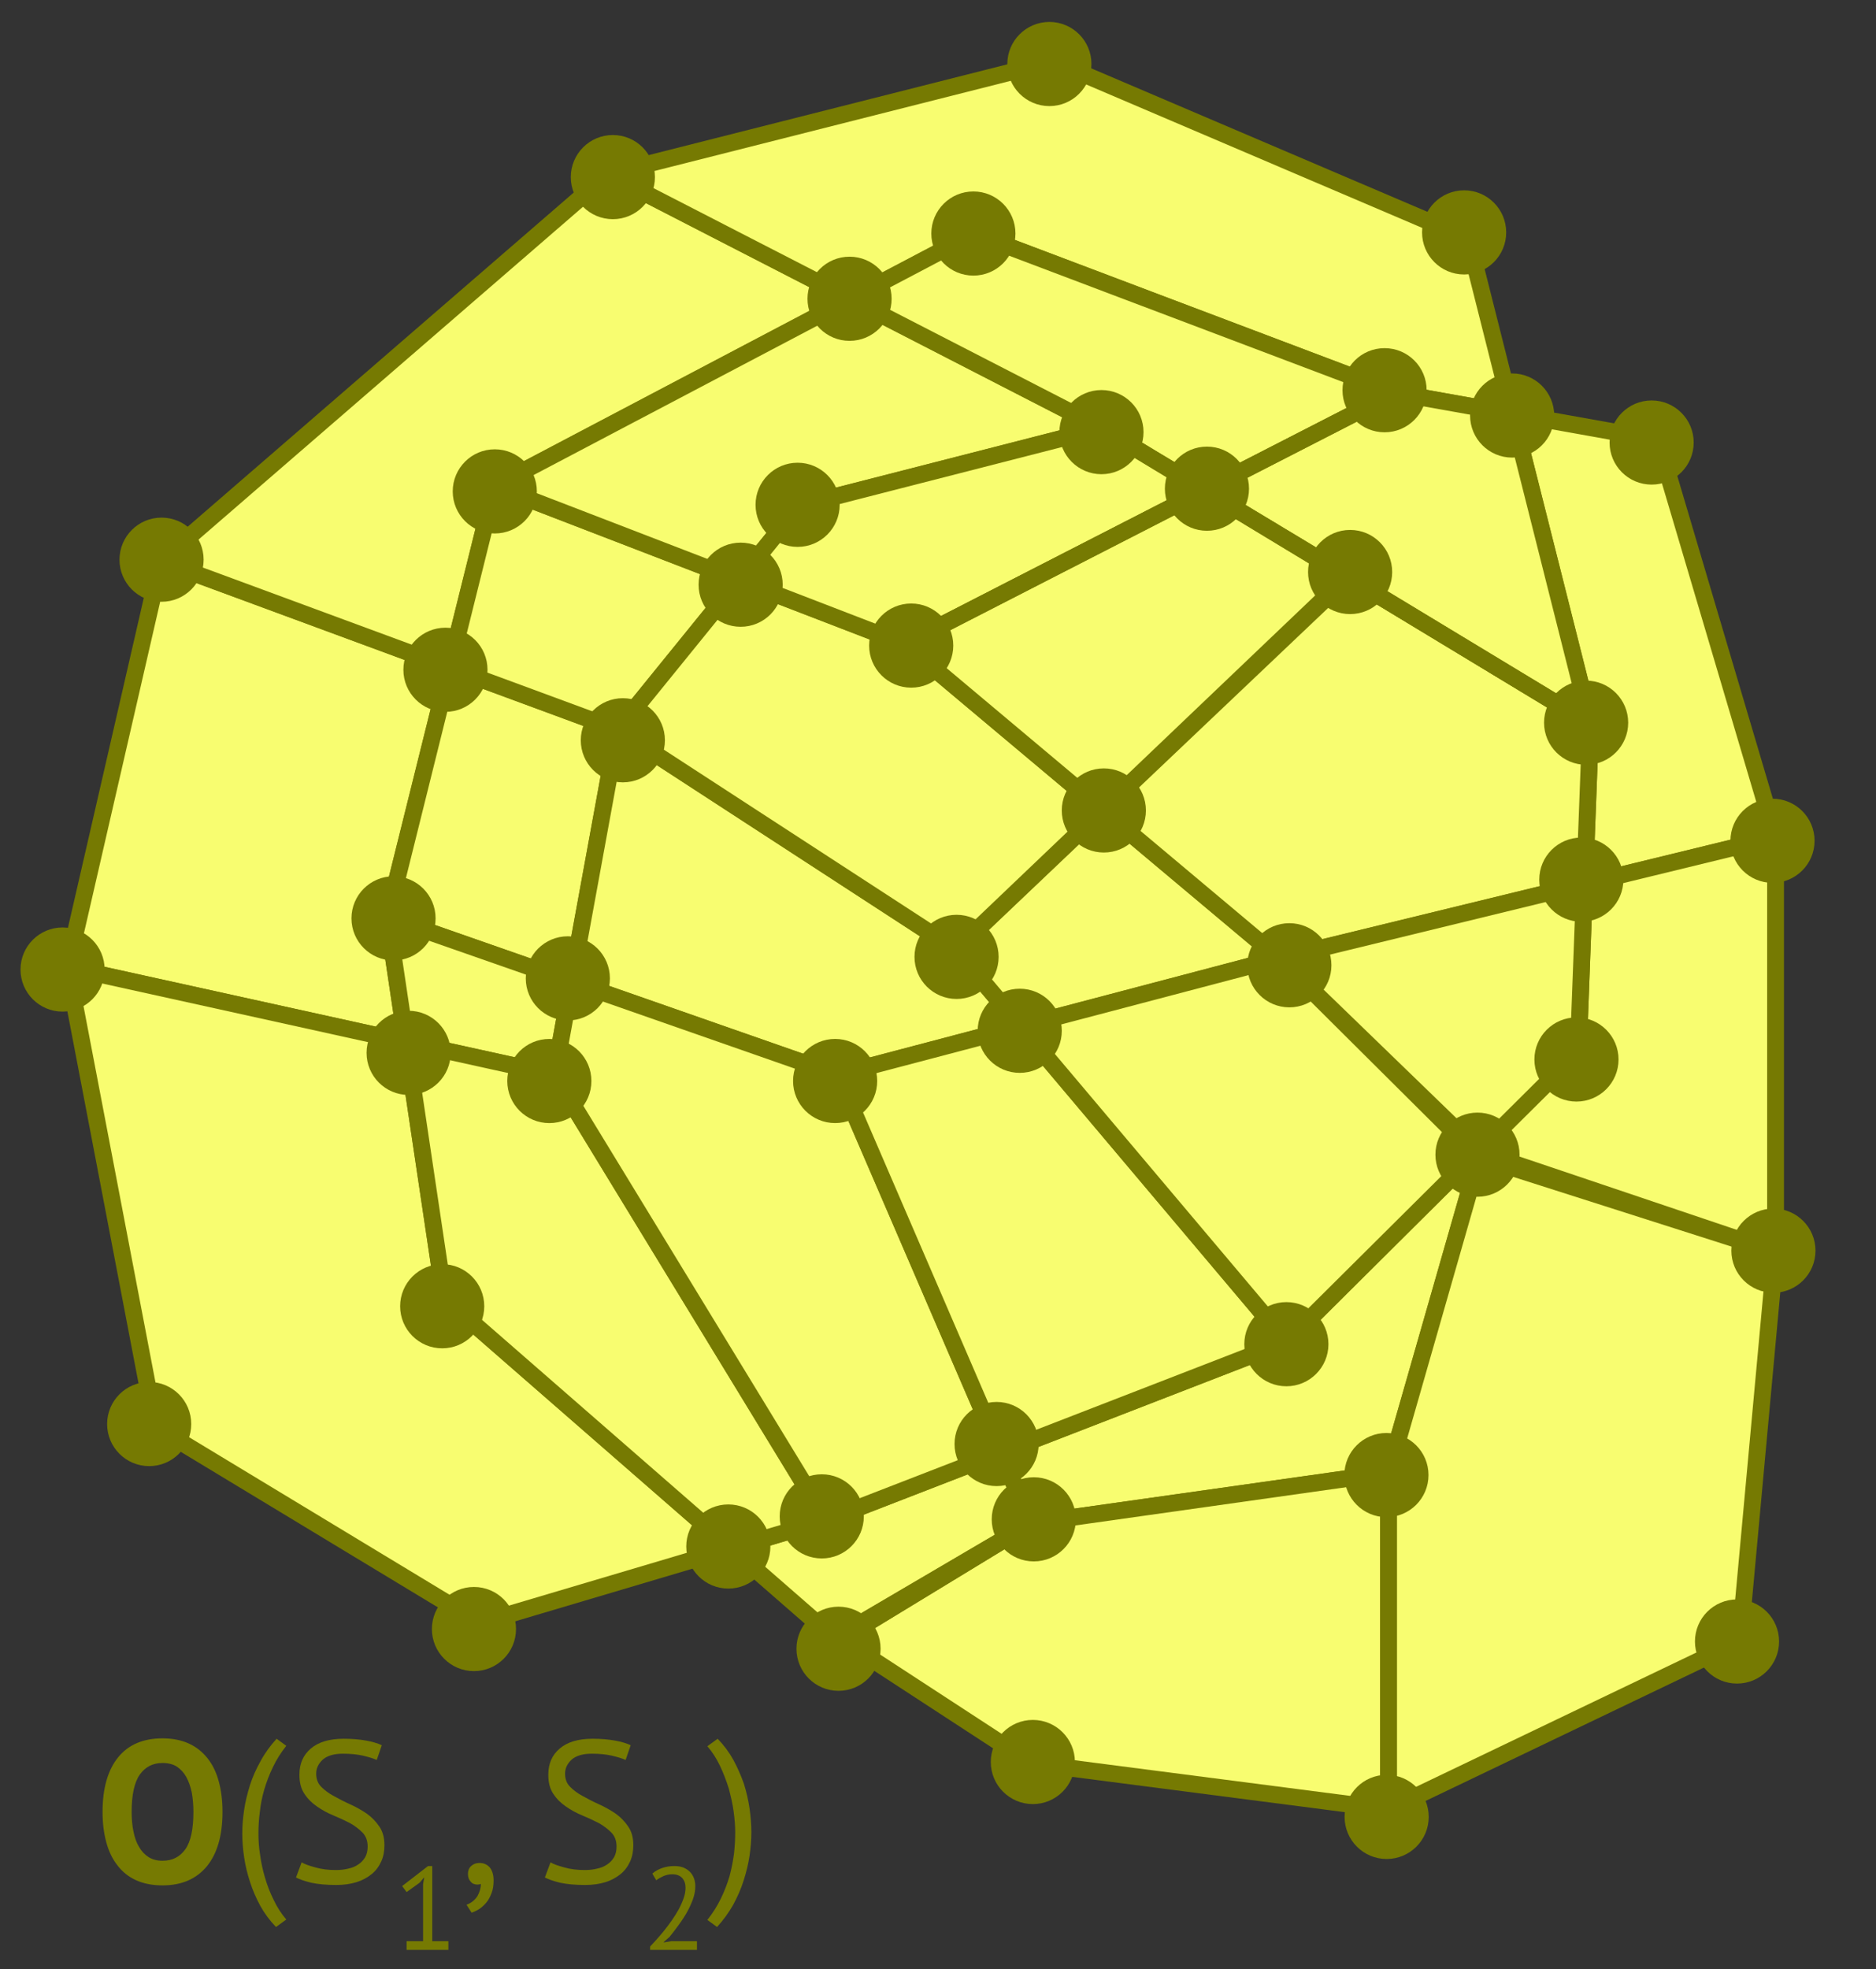<?xml version="1.0" encoding="UTF-8" standalone="no"?>
<!DOCTYPE svg PUBLIC "-//W3C//DTD SVG 1.1//EN" "http://www.w3.org/Graphics/SVG/1.1/DTD/svg11.dtd">
<svg width="100%" height="100%" viewBox="0 0 892 936" version="1.1" xmlns="http://www.w3.org/2000/svg" xmlns:xlink="http://www.w3.org/1999/xlink" xml:space="preserve" xmlns:serif="http://www.serif.com/" style="fill-rule:evenodd;clip-rule:evenodd;stroke-linecap:square;stroke-linejoin:round;stroke-miterlimit:10;">
    <rect x="0" y="0" width="892" height="936" fill="#333333" stroke="none"/>
    <rect id="Geometric-Operations-2" serif:id="Geometric Operations 2" x="-1165" y="-1606" width="4299" height="2861" style="fill:none;"/>
    <g id="Geometric-Operations-21" serif:id="Geometric Operations 2">
        <g transform="matrix(1,0,0,1,-7743.23,-10666.4)">
            <g transform="matrix(96,0,0,96,7788.35,11561.2)">
                <path d="M0.038,-0.35C0.038,-0.467 0.064,-0.557 0.115,-0.62C0.166,-0.683 0.24,-0.714 0.335,-0.714C0.385,-0.714 0.429,-0.705 0.466,-0.688C0.503,-0.671 0.534,-0.646 0.559,-0.614C0.584,-0.582 0.602,-0.544 0.614,-0.499C0.626,-0.454 0.632,-0.405 0.632,-0.35C0.632,-0.233 0.606,-0.144 0.555,-0.081C0.503,-0.018 0.43,0.014 0.335,0.014C0.284,0.014 0.24,0.005 0.203,-0.012C0.166,-0.029 0.135,-0.054 0.111,-0.086C0.086,-0.118 0.068,-0.156 0.056,-0.201C0.044,-0.246 0.038,-0.295 0.038,-0.35ZM0.182,-0.35C0.182,-0.315 0.185,-0.282 0.191,-0.253C0.197,-0.223 0.206,-0.197 0.219,-0.176C0.231,-0.155 0.247,-0.138 0.266,-0.126C0.285,-0.114 0.308,-0.108 0.335,-0.108C0.384,-0.108 0.421,-0.127 0.448,-0.165C0.475,-0.203 0.488,-0.265 0.488,-0.35C0.488,-0.384 0.485,-0.416 0.48,-0.445C0.474,-0.474 0.465,-0.5 0.453,-0.522C0.441,-0.544 0.425,-0.561 0.406,-0.574C0.387,-0.586 0.363,-0.592 0.335,-0.592C0.286,-0.592 0.249,-0.572 0.222,-0.534C0.195,-0.495 0.182,-0.433 0.182,-0.35Z" style="fill:rgb(118,122,2);fill-rule:nonzero;"/>
            </g>
            <g transform="matrix(96,0,0,96,7852.67,11561.2)">
                <path d="M0.227,0.22C0.196,0.188 0.17,0.153 0.149,0.115C0.128,0.076 0.111,0.037 0.098,-0.004C0.085,-0.044 0.075,-0.085 0.069,-0.126C0.063,-0.167 0.06,-0.206 0.06,-0.243C0.06,-0.28 0.063,-0.318 0.069,-0.359C0.075,-0.4 0.085,-0.44 0.098,-0.482C0.111,-0.523 0.129,-0.563 0.151,-0.602C0.172,-0.641 0.199,-0.678 0.23,-0.712L0.278,-0.677C0.251,-0.643 0.229,-0.608 0.212,-0.572C0.194,-0.535 0.18,-0.498 0.169,-0.461C0.158,-0.424 0.151,-0.387 0.147,-0.35C0.142,-0.313 0.14,-0.277 0.14,-0.243C0.14,-0.211 0.142,-0.176 0.148,-0.139C0.153,-0.101 0.161,-0.063 0.172,-0.026C0.183,0.012 0.197,0.049 0.215,0.085C0.232,0.121 0.253,0.154 0.278,0.183L0.227,0.22Z" style="fill:rgb(118,122,2);fill-rule:nonzero;"/>
            </g>
            <g transform="matrix(96,0,0,96,7879.55,11561.2)">
                <path d="M0.401,-0.178C0.401,-0.206 0.393,-0.229 0.376,-0.247C0.359,-0.264 0.339,-0.28 0.314,-0.294C0.289,-0.307 0.261,-0.32 0.232,-0.332C0.203,-0.344 0.175,-0.359 0.151,-0.376C0.126,-0.393 0.105,-0.413 0.088,-0.439C0.071,-0.464 0.063,-0.495 0.063,-0.534C0.063,-0.589 0.082,-0.632 0.12,-0.664C0.158,-0.696 0.212,-0.712 0.282,-0.712C0.323,-0.712 0.36,-0.709 0.393,-0.703C0.426,-0.697 0.452,-0.689 0.471,-0.68L0.446,-0.607C0.431,-0.614 0.408,-0.621 0.379,-0.628C0.349,-0.635 0.315,-0.638 0.278,-0.638C0.234,-0.638 0.201,-0.628 0.179,-0.609C0.157,-0.589 0.146,-0.566 0.146,-0.539C0.146,-0.513 0.154,-0.491 0.171,-0.474C0.188,-0.457 0.209,-0.441 0.234,-0.428C0.259,-0.414 0.286,-0.4 0.315,-0.387C0.344,-0.374 0.372,-0.358 0.397,-0.341C0.422,-0.323 0.442,-0.302 0.459,-0.277C0.476,-0.252 0.484,-0.222 0.484,-0.185C0.484,-0.155 0.479,-0.128 0.468,-0.104C0.457,-0.08 0.442,-0.059 0.421,-0.042C0.4,-0.025 0.375,-0.011 0.346,-0.002C0.317,0.007 0.283,0.012 0.246,0.012C0.196,0.012 0.155,0.008 0.122,0.001C0.089,-0.007 0.064,-0.016 0.046,-0.025L0.074,-0.1C0.089,-0.091 0.112,-0.083 0.142,-0.075C0.172,-0.066 0.206,-0.062 0.243,-0.062C0.265,-0.062 0.286,-0.064 0.305,-0.069C0.324,-0.073 0.341,-0.08 0.355,-0.09C0.369,-0.099 0.38,-0.111 0.389,-0.126C0.397,-0.141 0.401,-0.158 0.401,-0.178Z" style="fill:rgb(118,122,2);fill-rule:nonzero;"/>
            </g>
            <g transform="matrix(55.968,0,0,55.968,7930.52,11593.2)">
                <path d="M0.108,-0.074L0.248,-0.074L0.248,-0.558L0.258,-0.617L0.218,-0.57L0.108,-0.491L0.07,-0.542L0.29,-0.712L0.326,-0.712L0.326,-0.074L0.463,-0.074L0.463,-0L0.108,-0L0.108,-0.074Z" style="fill:rgb(118,122,2);fill-rule:nonzero;"/>
            </g>
            <g transform="matrix(96,0,0,96,7961.03,11561.2)">
                <path d="M0.049,-0.043C0.049,-0.059 0.054,-0.072 0.065,-0.082C0.076,-0.092 0.089,-0.097 0.106,-0.097C0.127,-0.097 0.143,-0.09 0.157,-0.075C0.169,-0.06 0.176,-0.039 0.176,-0.011C0.176,0.013 0.173,0.034 0.166,0.052C0.159,0.07 0.151,0.086 0.14,0.099C0.129,0.112 0.118,0.122 0.105,0.131C0.092,0.139 0.08,0.145 0.067,0.149L0.042,0.11C0.066,0.101 0.084,0.086 0.096,0.067C0.107,0.047 0.113,0.027 0.113,0.007C0.107,0.009 0.101,0.01 0.096,0.01C0.083,0.01 0.071,0.006 0.063,-0.004C0.054,-0.013 0.049,-0.026 0.049,-0.043Z" style="fill:rgb(118,122,2);fill-rule:nonzero;"/>
            </g>
            <g transform="matrix(96,0,0,96,7997.89,11561.2)">
                <path d="M0.401,-0.178C0.401,-0.206 0.393,-0.229 0.376,-0.247C0.359,-0.264 0.339,-0.28 0.314,-0.294C0.289,-0.307 0.261,-0.32 0.232,-0.332C0.203,-0.344 0.175,-0.359 0.151,-0.376C0.126,-0.393 0.105,-0.413 0.088,-0.439C0.071,-0.464 0.063,-0.495 0.063,-0.534C0.063,-0.589 0.082,-0.632 0.12,-0.664C0.158,-0.696 0.212,-0.712 0.282,-0.712C0.323,-0.712 0.36,-0.709 0.393,-0.703C0.426,-0.697 0.452,-0.689 0.471,-0.68L0.446,-0.607C0.431,-0.614 0.408,-0.621 0.379,-0.628C0.349,-0.635 0.315,-0.638 0.278,-0.638C0.234,-0.638 0.201,-0.628 0.179,-0.609C0.157,-0.589 0.146,-0.566 0.146,-0.539C0.146,-0.513 0.154,-0.491 0.171,-0.474C0.188,-0.457 0.209,-0.441 0.234,-0.428C0.259,-0.414 0.286,-0.4 0.315,-0.387C0.344,-0.374 0.372,-0.358 0.397,-0.341C0.422,-0.323 0.442,-0.302 0.459,-0.277C0.476,-0.252 0.484,-0.222 0.484,-0.185C0.484,-0.155 0.479,-0.128 0.468,-0.104C0.457,-0.08 0.442,-0.059 0.421,-0.042C0.4,-0.025 0.375,-0.011 0.346,-0.002C0.317,0.007 0.283,0.012 0.246,0.012C0.196,0.012 0.155,0.008 0.122,0.001C0.089,-0.007 0.064,-0.016 0.046,-0.025L0.074,-0.1C0.089,-0.091 0.112,-0.083 0.142,-0.075C0.172,-0.066 0.206,-0.062 0.243,-0.062C0.265,-0.062 0.286,-0.064 0.305,-0.069C0.324,-0.073 0.341,-0.08 0.355,-0.09C0.369,-0.099 0.38,-0.111 0.389,-0.126C0.397,-0.141 0.401,-0.158 0.401,-0.178Z" style="fill:rgb(118,122,2);fill-rule:nonzero;"/>
            </g>
            <g transform="matrix(55.968,0,0,55.968,8048.87,11593.2)">
                <path d="M0.446,-0.541C0.446,-0.506 0.44,-0.47 0.427,-0.433C0.413,-0.396 0.397,-0.358 0.376,-0.321C0.355,-0.284 0.331,-0.247 0.305,-0.212C0.279,-0.176 0.253,-0.142 0.227,-0.11L0.178,-0.067L0.178,-0.063L0.242,-0.074L0.46,-0.074L0.46,-0L0.062,-0L0.062,-0.029C0.077,-0.044 0.094,-0.063 0.115,-0.086C0.136,-0.109 0.157,-0.134 0.18,-0.162C0.202,-0.189 0.224,-0.219 0.246,-0.25C0.267,-0.28 0.287,-0.312 0.305,-0.344C0.322,-0.376 0.336,-0.408 0.347,-0.439C0.358,-0.47 0.363,-0.5 0.363,-0.528C0.363,-0.561 0.354,-0.588 0.335,-0.61C0.316,-0.631 0.288,-0.642 0.25,-0.642C0.225,-0.642 0.2,-0.637 0.176,-0.627C0.152,-0.616 0.131,-0.604 0.114,-0.591L0.081,-0.648C0.104,-0.668 0.132,-0.684 0.164,-0.695C0.196,-0.706 0.23,-0.712 0.267,-0.712C0.296,-0.712 0.321,-0.708 0.343,-0.7C0.365,-0.691 0.384,-0.679 0.399,-0.664C0.414,-0.649 0.426,-0.631 0.434,-0.61C0.442,-0.588 0.446,-0.566 0.446,-0.541Z" style="fill:rgb(118,122,2);fill-rule:nonzero;"/>
            </g>
            <g transform="matrix(96,0,0,96,8079.37,11561.2)">
                <path d="M0.053,-0.712C0.084,-0.68 0.11,-0.645 0.131,-0.607C0.152,-0.568 0.169,-0.529 0.183,-0.489C0.196,-0.448 0.205,-0.407 0.211,-0.367C0.217,-0.325 0.22,-0.286 0.22,-0.249C0.22,-0.212 0.217,-0.174 0.211,-0.133C0.205,-0.092 0.195,-0.052 0.182,-0.011C0.169,0.031 0.151,0.071 0.13,0.11C0.108,0.149 0.081,0.186 0.05,0.22L0.002,0.185C0.029,0.151 0.051,0.116 0.069,0.079C0.087,0.042 0.101,0.005 0.112,-0.032C0.122,-0.069 0.129,-0.106 0.134,-0.143C0.138,-0.18 0.14,-0.215 0.14,-0.249C0.14,-0.281 0.137,-0.316 0.132,-0.353C0.127,-0.39 0.118,-0.428 0.108,-0.466C0.096,-0.504 0.082,-0.541 0.065,-0.577C0.048,-0.613 0.027,-0.646 0.002,-0.675L0.053,-0.712Z" style="fill:rgb(118,122,2);fill-rule:nonzero;"/>
            </g>
        </g>
        <path d="M213.771,317.315L184.244,436L193.08,495.23L32.095,459.729L76.508,266.655L213.771,317.315Z" style="fill:rgb(248,253,112);stroke:rgb(118,122,2);stroke-width:8px;"/>
        <path d="M193.08,495.23L32.095,459.729L73.875,678.094L228.219,771.426L347.72,735.96L211.244,617L193.08,495.23Z" style="fill:rgb(248,253,112);stroke:rgb(118,122,2);stroke-width:8px;"/>
        <path d="M404.295,142.026L235.244,231L213.771,317.315L76.508,266.655L289.031,82.756L404.295,142.026Z" style="fill:rgb(248,253,112);stroke:rgb(118,122,2);stroke-width:8px;"/>
        <path d="M702.935,547.149L701.656,548.42L608.237,455.5L702.935,547.149Z" style="fill:rgb(248,253,112);stroke:rgb(118,122,2);stroke-width:8px;"/>
        <path d="M404.295,142.026L289.031,82.756L500.884,29.155L698.114,113.308L719.128,196.637L663.244,186.641L463.244,111L404.295,142.026Z" style="fill:rgb(248,253,112);stroke:rgb(118,122,2);stroke-width:8px;"/>
        <path d="M430.23,306.116C430.23,306.116 478.718,346.808 478.718,346.808L430.23,306.116L351.347,275.728C351.347,275.728 430.23,306.116 430.23,306.116Z" style="fill:rgb(248,253,112);stroke:rgb(118,122,2);stroke-width:8px;"/>
        <path d="M524.369,385.118L454.524,451.398C454.524,451.398 524.194,384.971 524.194,384.971L524.369,385.118Z" style="fill:rgb(248,253,112);stroke:rgb(118,122,2);stroke-width:8px;"/>
        <path d="M293.68,346.808L271.746,466.582L184.244,436L213.771,317.315L293.68,346.808Z" style="fill:rgb(248,253,112);stroke:rgb(118,122,2);stroke-width:8px;"/>
        <path d="M351.347,275.728L293.68,346.808L213.771,317.315L235.244,231L351.347,275.728Z" style="fill:rgb(248,253,112);stroke:rgb(118,122,2);stroke-width:8px;"/>
        <path d="M454.524,451.398L293.68,346.808L271.746,466.582L398.244,510.793L485.3,487.871L454.524,451.398Z" style="fill:rgb(248,253,112);stroke:rgb(118,122,2);stroke-width:8px;"/>
        <path d="M608.237,455.5L485.3,487.871L454.524,451.398L524.369,385.118L608.237,455.5Z" style="fill:rgb(248,253,112);stroke:rgb(118,122,2);stroke-width:8px;"/>
        <path d="M430.23,306.116L351.347,275.728L293.68,346.808L454.524,451.398L524.194,384.971L430.23,306.116Z" style="fill:rgb(248,253,112);stroke:rgb(118,122,2);stroke-width:8px;"/>
        <path d="M523.873,203.513L380.031,240.372L351.347,275.728L235.244,231L404.295,142.026L523.873,203.513Z" style="fill:rgb(248,253,112);stroke:rgb(118,122,2);stroke-width:8px;"/>
        <path d="M523.873,203.513L404.295,142.026L463.244,111L663.244,186.641L572.715,233.059C572.715,233.059 572.847,232.992 572.847,232.992L523.873,203.513Z" style="fill:rgb(248,253,112);stroke:rgb(118,122,2);stroke-width:8px;"/>
        <path d="M572.715,233.059L430.23,306.116L351.347,275.728L380.031,240.372L523.873,203.513L572.715,233.059Z" style="fill:rgb(248,253,112);stroke:rgb(118,122,2);stroke-width:8px;"/>
        <path d="M572.847,232.992L572.715,233.059L523.873,203.513L572.847,232.992Z" style="fill:rgb(248,253,112);stroke:rgb(118,122,2);stroke-width:8px;"/>
        <path d="M719.128,196.637L788.244,209L844.244,398L753.454,420.12L756.322,344.128L641.048,274.395L524.369,385.118L524.194,384.971L640.51,274.07L756.322,344.128L719.128,196.637Z" style="fill:rgb(248,253,112);stroke:rgb(118,122,2);stroke-width:8px;"/>
        <path d="M756.322,344.128L753.454,420.12L608.237,455.5L524.369,385.118L641.048,274.395L756.322,344.128Z" style="fill:rgb(248,253,112);stroke:rgb(118,122,2);stroke-width:8px;"/>
        <path d="M756.322,344.128L640.51,274.07L640.735,273.855L572.847,232.992L663.244,186.641L719.128,196.637L756.322,344.128Z" style="fill:rgb(248,253,112);stroke:rgb(118,122,2);stroke-width:8px;"/>
        <path d="M756.322,344.128L641.048,274.395C641.048,274.395 756.322,344.128 756.322,344.128Z" style="fill:rgb(248,253,112);stroke:rgb(118,122,2);stroke-width:8px;"/>
        <path d="M572.847,232.992L572.715,233.059L640.51,274.07L524.194,384.971L430.23,306.116L572.847,232.992Z" style="fill:rgb(248,253,112);stroke:rgb(118,122,2);stroke-width:8px;"/>
        <path d="M640.735,273.855L640.51,274.07L572.715,233.059L572.847,232.992L640.735,273.855Z" style="fill:rgb(248,253,112);stroke:rgb(118,122,2);stroke-width:8px;"/>
        <path d="M572.715,233.059L663.244,186.641L572.715,233.059Z" style="fill:rgb(248,253,112);stroke:rgb(118,122,2);stroke-width:8px;"/>
        <path d="M572.847,232.992L430.23,306.116L572.847,232.992Z" style="fill:rgb(248,253,112);stroke:rgb(118,122,2);stroke-width:8px;"/>
        <path d="M475.763,690.44L392.845,722.567L347.72,735.96L398.244,780L399.831,779.034L398.244,778L490.244,724L475.763,690.44Z" style="fill:rgb(248,253,112);stroke:rgb(118,122,2);stroke-width:8px;"/>
        <path d="M271.746,466.582L263.649,510.793L193.08,495.23L184.244,436L271.746,466.582Z" style="fill:rgb(248,253,112);stroke:rgb(118,122,2);stroke-width:8px;"/>
        <path d="M193.08,495.23L211.244,617L347.72,735.96L392.845,722.567L263.649,510.793L193.08,495.23Z" style="fill:rgb(248,253,112);stroke:rgb(118,122,2);stroke-width:8px;"/>
        <path d="M398.244,510.793L271.746,466.582L263.649,510.793L392.845,722.567L475.763,690.44L398.244,510.793Z" style="fill:rgb(248,253,112);stroke:rgb(118,122,2);stroke-width:8px;"/>
        <path d="M701.656,548.42L703.244,550L660.244,700L490.244,724L475.763,690.44L611.763,637.744L701.656,548.42Z" style="fill:rgb(248,253,112);stroke:rgb(118,122,2);stroke-width:8px;"/>
        <path d="M611.763,637.744L475.763,690.44L398.244,510.793L485.3,487.871L611.763,637.744Z" style="fill:rgb(248,253,112);stroke:rgb(118,122,2);stroke-width:8px;"/>
        <path d="M701.656,548.42L611.763,637.744L485.3,487.871L608.237,455.5L701.656,548.42Z" style="fill:rgb(248,253,112);stroke:rgb(118,122,2);stroke-width:8px;"/>
        <path d="M844.244,595L703.244,547.448L702.935,547.149L750.442,499.943L753.454,420.12L844.244,398L844.244,595Z" style="fill:rgb(248,253,112);stroke:rgb(118,122,2);stroke-width:8px;"/>
        <path d="M750.442,499.943L702.935,547.149L608.237,455.5L753.454,420.12L750.442,499.943Z" style="fill:rgb(248,253,112);stroke:rgb(118,122,2);stroke-width:8px;"/>
        <path d="M660.244,860L660.244,700L490.244,724C490.244,724 399.831,779.034 399.831,779.034L490.244,838L660.244,860Z" style="fill:rgb(248,253,112);stroke:rgb(118,122,2);stroke-width:8px;"/>
        <path d="M399.831,779.034L490.244,724L398.244,778L399.831,779.034Z" style="fill:rgb(248,253,112);stroke:rgb(118,122,2);stroke-width:8px;"/>
        <path d="M660.244,860L827.244,780L844.244,595L703.244,550L660.244,700L660.244,860Z" style="fill:rgb(248,253,112);stroke:rgb(118,122,2);stroke-width:8px;"/>
        <circle cx="76.818" cy="266.029" r="20" style="fill:rgb(118,122,2);"/>
        <circle cx="291.403" cy="84.178" r="20" style="fill:rgb(118,122,2);"/>
        <circle cx="403.948" cy="142.009" r="20" style="fill:rgb(118,122,2);"/>
        <circle cx="352.163" cy="277.916" r="20" style="fill:rgb(118,122,2);"/>
        <circle cx="573.877" cy="232.281" r="20" style="fill:rgb(118,122,2);"/>
        <circle cx="524.852" cy="385.222" r="20" style="fill:rgb(118,122,2);"/>
        <circle cx="269.996" cy="465.025" r="20" style="fill:rgb(118,122,2);"/>
        <circle cx="484.864" cy="489.943" r="20" style="fill:rgb(118,122,2);"/>
        <circle cx="702.515" cy="548.832" r="20" style="fill:rgb(118,122,2);"/>
        <circle cx="473.861" cy="686.36" r="20" style="fill:rgb(118,122,2);"/>
        <circle cx="718.998" cy="197.501" r="20" style="fill:rgb(118,122,2);"/>
        <circle cx="751.884" cy="418.103" r="20" style="fill:rgb(118,122,2);"/>
        <circle cx="346.302" cy="735.069" r="20" style="fill:rgb(118,122,2);"/>
        <circle cx="498.962" cy="30.428" r="20" style="fill:rgb(118,122,2);"/>
        <circle cx="696.161" cy="110.462" r="20" style="fill:rgb(118,122,2);"/>
        <circle cx="754.169" cy="343.51" r="20" style="fill:rgb(118,122,2);"/>
        <circle cx="641.953" cy="271.886" r="20" style="fill:rgb(118,122,2);"/>
        <circle cx="523.721" cy="205.394" r="20" style="fill:rgb(118,122,2);"/>
        <circle cx="379.248" cy="239.941" r="20" style="fill:rgb(118,122,2);"/>
        <circle cx="296.152" cy="351.859" r="20" style="fill:rgb(118,122,2);"/>
        <circle cx="261.202" cy="513.82" r="20" style="fill:rgb(118,122,2);"/>
        <circle cx="390.731" cy="720.746" r="20" style="fill:rgb(118,122,2);"/>
        <circle cx="611.643" cy="638.91" r="20" style="fill:rgb(118,122,2);"/>
        <circle cx="454.824" cy="454.814" r="20" style="fill:rgb(118,122,2);"/>
        <circle cx="749.579" cy="503.587" r="20" style="fill:rgb(118,122,2);"/>
        <circle cx="29.752" cy="460.832" r="20" style="fill:rgb(118,122,2);"/>
        <circle cx="70.932" cy="676.865" r="20" style="fill:rgb(118,122,2);"/>
        <circle cx="225.355" cy="774.301" r="20" style="fill:rgb(118,122,2);"/>
        <circle cx="462.824" cy="111" r="20" style="fill:rgb(118,122,2);"/>
        <circle cx="658.332" cy="185.475" r="20" style="fill:rgb(118,122,2);"/>
        <circle cx="785.32" cy="210.338" r="20" style="fill:rgb(118,122,2);"/>
        <circle cx="842.788" cy="399.631" r="20" style="fill:rgb(118,122,2);"/>
        <circle cx="843.224" cy="594.45" r="20" style="fill:rgb(118,122,2);"/>
        <circle cx="825.915" cy="780.22" r="20" style="fill:rgb(118,122,2);"/>
        <circle cx="659.326" cy="863.596" r="20" style="fill:rgb(118,122,2);"/>
        <circle cx="659.218" cy="701.114" r="20" style="fill:rgb(118,122,2);"/>
        <circle cx="491.544" cy="722.154" r="20" style="fill:rgb(118,122,2);"/>
        <circle cx="398.7" cy="783.669" r="20" style="fill:rgb(118,122,2);"/>
        <circle cx="491.097" cy="837.499" r="20" style="fill:rgb(118,122,2);"/>
        <circle cx="210.256" cy="620.876" r="20" style="fill:rgb(118,122,2);"/>
        <circle cx="187.116" cy="436.506" r="20" style="fill:rgb(118,122,2);"/>
        <circle cx="235.264" cy="233.564" r="20" style="fill:rgb(118,122,2);"/>
        <circle cx="211.802" cy="318.35" r="20" style="fill:rgb(118,122,2);"/>
        <circle cx="194.296" cy="500.436" r="20" style="fill:rgb(118,122,2);"/>
        <circle cx="433.258" cy="306.851" r="20" style="fill:rgb(118,122,2);"/>
        <circle cx="613.064" cy="458.802" r="20" style="fill:rgb(118,122,2);"/>
        <circle cx="397.086" cy="513.811" r="20" style="fill:rgb(118,122,2);"/>
    </g>
</svg>
